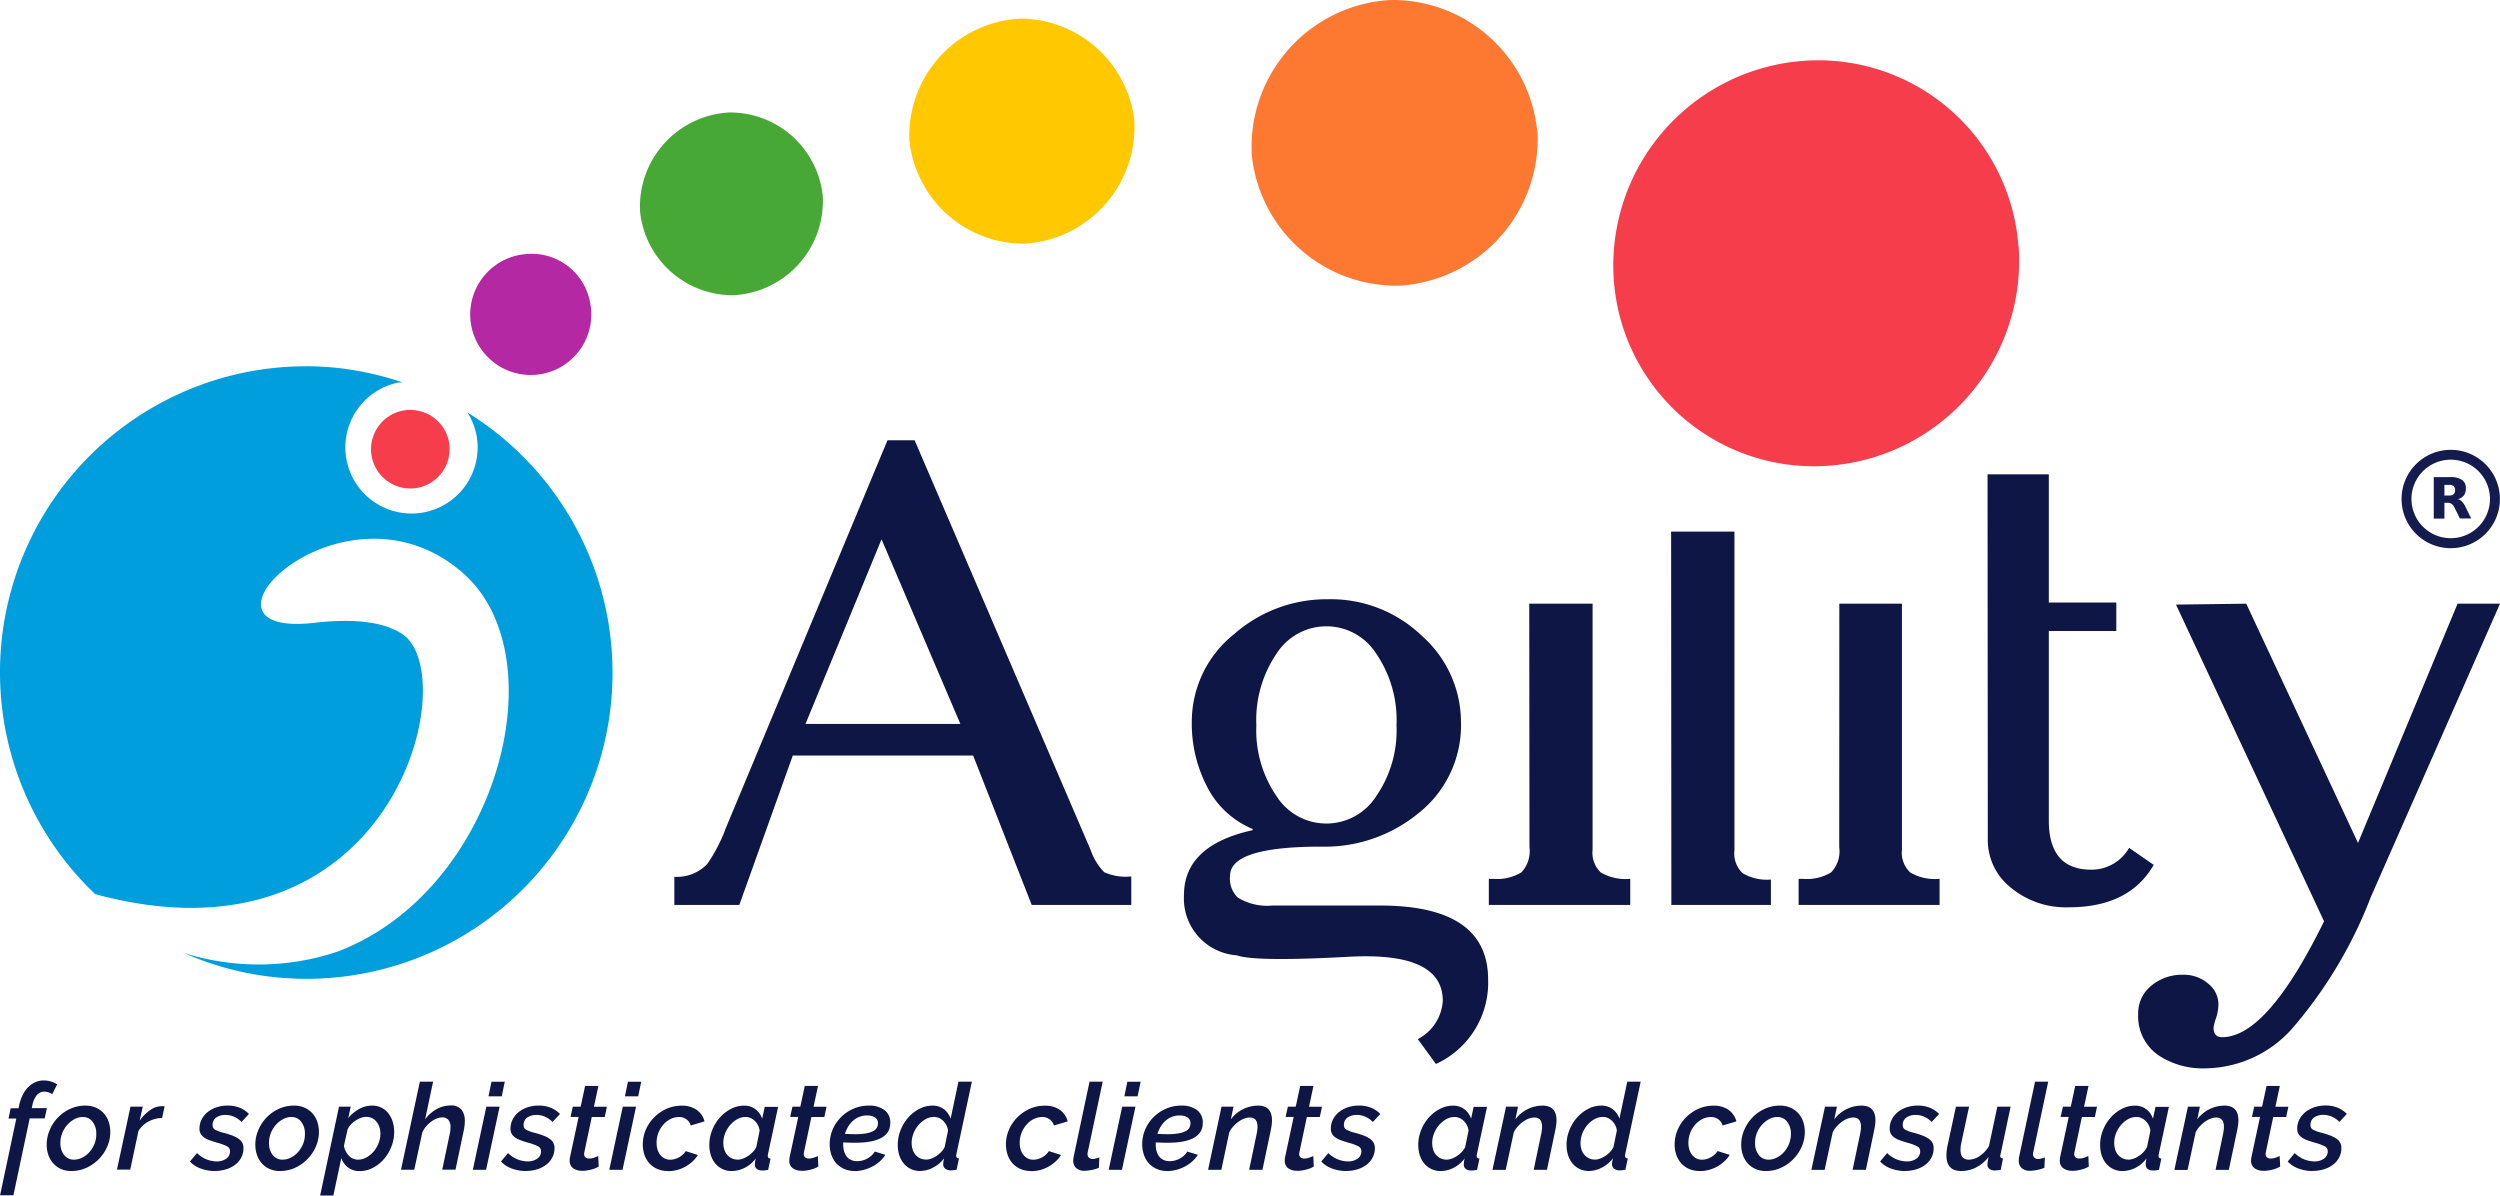<svg xmlns="http://www.w3.org/2000/svg" width="142.336" height="68.066" viewBox="0 0 142.336 68.066">
    <defs>
        <style>
            .cls-1{fill:#0e1645}.cls-4{fill:#f53d4c}.cls-8{fill:#141b4f}
        </style>
    </defs>
    <g id="Group_481" transform="translate(-45 -12)">
        <path id="Path_401" d="M275.715 277.018h-10.268l-3.044 8.505h-3.7v-1.6a2.4 2.4 0 0 0 1.871-.726 9.159 9.159 0 0 0 1.066-2.061l9.2-22.069h1.543l10.017 23.315a3.444 3.444 0 0 0 .773 1.276 2.987 2.987 0 0 0 1.546.243v1.623h-5.668zm-.727-1.8l-4.488-10.512-4.329 10.511z" class="cls-1" transform="translate(-175.31 -222.002)"/>
        <path id="Path_379" d="M315.351 284.658a8.413 8.413 0 0 1-5.625 1.973q-5.183 0-5.187 1.658a1.487 1.487 0 0 0 .448 1.247 3.213 3.213 0 0 0 1.967.448h6.123q6.152 0 6.156 4.215a5.09 5.09 0 0 1-2.972 4.806l-1.031-1.416a2.635 2.635 0 0 0 1.421-2.179q0-2.8-5.343-2.509t-6.383-.082a3.24 3.24 0 0 1-3.009-3.426q0-2.838 3.91-3.7v-.068a5.1 5.1 0 0 1-2.635-2.488 7.735 7.735 0 0 1-.829-3.606 6.375 6.375 0 0 1 2.423-5.012 7.968 7.968 0 0 1 5.328-1.973 7.477 7.477 0 0 1 5.374 2.108 6.567 6.567 0 0 1 2.2 4.879 6.383 6.383 0 0 1-2.337 5.129m-2.493-9.026a3.364 3.364 0 0 0-5.666 0 6.7 6.7 0 0 0-1.154 4.08 6.632 6.632 0 0 0 1.154 4.049 3.364 3.364 0 0 0 5.666 0 6.594 6.594 0 0 0 1.159-4.049 6.7 6.7 0 0 0-1.159-4.08" class="cls-1" transform="translate(-189.507 -226.428)"/>
        <path id="Path_380" d="M330.069 272.926h3.606v14.007a1.544 1.544 0 0 0 .464 1.293 2.767 2.767 0 0 0 1.644.366h.036v1.484h-8.052v-1.484h.243a2.693 2.693 0 0 0 1.607-.366 1.761 1.761 0 0 0 .464-1.438z" class="cls-1" transform="translate(-198.002 -226.555)"/>
        <path id="Path_381" d="M343.226 266.812h3.606v18.144a1.546 1.546 0 0 0 .459 1.3 2.686 2.686 0 0 0 1.617.365v1.448h-5.668z" class="cls-1" transform="translate(-203.082 -224.546)"/>
        <path id="Path_382" d="M356.354 272.926h3.565v14.007a1.543 1.543 0 0 0 .469 1.293 2.742 2.742 0 0 0 1.638.366h.036v1.484h-8.026v-1.484h.242a2.676 2.676 0 0 0 1.607-.366 1.735 1.735 0 0 0 .463-1.438z" class="cls-1" transform="translate(-206.633 -226.555)"/>
        <path id="Path_383" d="M370.058 261.954h3.488v7.3h3.843v1.623h-3.843v10.787q0 2.809 2.424 2.8a2.457 2.457 0 0 0 2.148-1.241l1.4.968c-.927 1.612-2.534 2.416-4.848 2.416a4.91 4.91 0 0 1-3.27-1.107 3.46 3.46 0 0 1-1.328-2.8z" class="cls-1" transform="translate(-211.898 -222.95)"/>
        <path id="Path_375" d="M388.981 272.926l6.363 13.621 5.668-13.621h2.416l-7.355 16.7a25.327 25.327 0 0 1-4.493 7.506 6.712 6.712 0 0 1-4.879 2.247 4.579 4.579 0 0 1-2.694-.726 2.693 2.693 0 0 1-1.18-2.349 2.017 2.017 0 0 1 .747-1.628 2.738 2.738 0 0 1 1.813-.624 2.121 2.121 0 0 1 1.438.515 1.506 1.506 0 0 1 .572 1.159 2.644 2.644 0 0 1-.144.814 3.414 3.414 0 0 0-.134.515c0 .366.16.552.484.552q2.576 0 5.807-6.6l-8.43-18.03z" class="cls-1" transform="translate(-216.092 -226.555)"/>
        <path id="Path_412" fill="#009edd" d="M228.133 255.425a3.69 3.69 0 0 1 .515 1.272 3.766 3.766 0 1 1-4.413-2.983h.212a17.657 17.657 0 0 0-3.865-.843 17.423 17.423 0 0 0-13.638 29.977c16.928 4.58 20.982-12.364 17.516-14.785-1.3-.9-3.477-.843-5.033-.665-8.036.927 1.6-8.784 8.43-2.854 5.529 4.8 1.953 18.17-7.145 21.586a14.148 14.148 0 0 1-8.722.066 17.169 17.169 0 0 0 5.394 1.4 17.424 17.424 0 0 0 10.749-32.173z" transform="translate(-156.522 -219.94)"/>
        <path id="Path_413" fill="#b428a4" d="M248.262 247.287a3.447 3.447 0 1 1-3.843-3l.138-.014a3.384 3.384 0 0 1 3.7 3.012" transform="translate(-169.622 -217.806)"/>
        <path id="Path_414" d="M237.436 258.434a2.236 2.236 0 1 1-2.514-1.919 2.276 2.276 0 0 1 .244-.019 2.235 2.235 0 0 1 2.273 1.938" class="cls-4" transform="translate(-166.859 -221.156)"/>
        <path id="Path_402" fill="#47a836" d="M266.2 236.046a5.366 5.366 0 0 1-5.063 5.627 5.3 5.3 0 0 1-5.338-4.754 5.368 5.368 0 0 1 5.043-5.647 5.3 5.3 0 0 1 5.358 4.759" transform="translate(-174.356 -212.867)"/>
        <path id="Path_403" fill="#ffc800" d="M291.444 230.171a6.657 6.657 0 0 1-6.307 6.957 6.562 6.562 0 0 1-6.5-5.853 6.662 6.662 0 0 1 6.313-6.962 6.566 6.566 0 0 1 6.5 5.858" transform="translate(-181.859 -211.253)"/>
        <path id="Path_404" fill="#fd7831" d="M323.933 229.171a8.39 8.39 0 0 1-7.874 8.829 8.284 8.284 0 0 1-8.393-7.451 8.378 8.378 0 0 1 7.873-8.813 8.274 8.274 0 0 1 8.372 7.431" transform="translate(-191.396 -209.735)"/>
        <path id="Path_384" d="M361.4 238.406a11.694 11.694 0 0 1-10.644 12.511 11.423 11.423 0 0 1-12.4-10.524 11.683 11.683 0 0 1 10.633-12.5 11.428 11.428 0 0 1 12.4 10.519" class="cls-4" transform="translate(-201.472 -212.415)"/>
        <path id="Path_425" d="M202.453 315.521h-.446l.124-.584h.45l.027-.144a2.476 2.476 0 0 1 .2-.6 1.727 1.727 0 0 1 .316-.454 1.339 1.339 0 0 1 .412-.285 1.181 1.181 0 0 1 .48-.1 1.382 1.382 0 0 1 .4.058 1.477 1.477 0 0 1 .361.162l-.281.563a.738.738 0 0 0-.211-.105.817.817 0 0 0-.244-.041.533.533 0 0 0-.422.2 1.3 1.3 0 0 0-.254.576l-.034.164h.865l-.13.584h-.852l-.927 4.376h-.759z" class="cls-1" transform="translate(-156.523 -239.839)"/>
        <path id="Path_426" d="M206.883 319.209a1.443 1.443 0 0 1-.6-.12 1.312 1.312 0 0 1-.439-.324 1.381 1.381 0 0 1-.272-.474 1.78 1.78 0 0 1-.093-.581 2.112 2.112 0 0 1 .171-.835 2.367 2.367 0 0 1 .467-.711 2.268 2.268 0 0 1 .7-.494 2.032 2.032 0 0 1 .861-.185 1.455 1.455 0 0 1 .608.12 1.332 1.332 0 0 1 .447.323 1.363 1.363 0 0 1 .274.477 1.818 1.818 0 0 1 .093.584 2.065 2.065 0 0 1-.172.825 2.352 2.352 0 0 1-1.172 1.205 2.018 2.018 0 0 1-.867.189m.144-.646a1.028 1.028 0 0 0 .471-.117 1.37 1.37 0 0 0 .409-.316 1.66 1.66 0 0 0 .289-.47 1.478 1.478 0 0 0 .1-.57 1.083 1.083 0 0 0-.21-.683.67.67 0 0 0-.56-.272.98.98 0 0 0-.467.12 1.489 1.489 0 0 0-.41.322 1.6 1.6 0 0 0-.291.471 1.479 1.479 0 0 0-.105.57 1.074 1.074 0 0 0 .211.681.675.675 0 0 0 .559.263" class="cls-1" transform="translate(-157.82 -240.538)"/>
        <path id="Path_427" d="M212.21 315.565h.7l-.178.8a2.349 2.349 0 0 1 .592-.6 1.148 1.148 0 0 1 .652-.227h.105a.411.411 0 0 1 .072.011l-.144.66a1.74 1.74 0 0 0-.769.2 1.5 1.5 0 0 0-.576.538l-.467 2.2h-.755z" class="cls-1" transform="translate(-159.781 -240.558)"/>
        <path id="Path_423" d="M219.044 319.208a2.259 2.259 0 0 1-.8-.141 1.564 1.564 0 0 1-.618-.4l.406-.481a1.61 1.61 0 0 0 1.105.475.923.923 0 0 0 .563-.158.5.5 0 0 0 .211-.422.3.3 0 0 0-.175-.281 2.681 2.681 0 0 0-.547-.2q-.261-.077-.453-.148a1.272 1.272 0 0 1-.316-.164.631.631 0 0 1-.186-.211.581.581 0 0 1-.062-.275 1.143 1.143 0 0 1 .13-.546 1.318 1.318 0 0 1 .35-.417 1.644 1.644 0 0 1 .51-.264 1.963 1.963 0 0 1 .611-.093 1.808 1.808 0 0 1 .687.123 1.48 1.48 0 0 1 .527.357l-.422.453a1.359 1.359 0 0 0-.433-.3 1.222 1.222 0 0 0-.488-.1.9.9 0 0 0-.515.144.5.5 0 0 0-.211.44.281.281 0 0 0 .144.258 2.043 2.043 0 0 0 .481.175 4.709 4.709 0 0 1 .5.158 1.635 1.635 0 0 1 .354.183.665.665 0 0 1 .211.23.648.648 0 0 1 .068.3 1.144 1.144 0 0 1-.12.526 1.218 1.218 0 0 1-.337.409 1.614 1.614 0 0 1-.518.268 2.171 2.171 0 0 1-.662.1" class="cls-1" transform="translate(-161.814 -240.537)"/>
        <path id="Path_424" d="M224.574 319.209a1.421 1.421 0 0 1-.6-.12 1.308 1.308 0 0 1-.44-.324 1.391 1.391 0 0 1-.271-.474 1.78 1.78 0 0 1-.093-.581 2.1 2.1 0 0 1 .171-.835 2.366 2.366 0 0 1 .467-.711 2.26 2.26 0 0 1 .7-.494 2.03 2.03 0 0 1 .861-.185 1.457 1.457 0 0 1 .608.12 1.332 1.332 0 0 1 .447.323 1.351 1.351 0 0 1 .273.477 1.8 1.8 0 0 1 .093.584 2.066 2.066 0 0 1-.172.825 2.352 2.352 0 0 1-1.172 1.205 2.018 2.018 0 0 1-.867.189m.145-.646a1.028 1.028 0 0 0 .471-.117 1.379 1.379 0 0 0 .409-.316 1.66 1.66 0 0 0 .289-.47 1.491 1.491 0 0 0 .1-.57 1.08 1.08 0 0 0-.211-.683.668.668 0 0 0-.559-.272.985.985 0 0 0-.469.12 1.509 1.509 0 0 0-.409.322 1.6 1.6 0 0 0-.291.471 1.479 1.479 0 0 0-.105.57 1.066 1.066 0 0 0 .211.681.675.675 0 0 0 .559.263z" class="cls-1" transform="translate(-163.633 -240.538)"/>
        <path id="Path_415" d="M229.742 315.547h.666l-.137.646a2.135 2.135 0 0 1 .618-.515 1.518 1.518 0 0 1 .738-.193 1.143 1.143 0 0 1 .923.436 1.467 1.467 0 0 1 .247.474 1.9 1.9 0 0 1 .087.581 2.279 2.279 0 0 1-.158.843 2.383 2.383 0 0 1-.429.714 2.147 2.147 0 0 1-.625.494 1.572 1.572 0 0 1-.746.185 1.067 1.067 0 0 1-.677-.211 1.1 1.1 0 0 1-.374-.535l-.453 2.137h-.753zm1.079 3.016a.989.989 0 0 0 .488-.13 1.489 1.489 0 0 0 .409-.338 1.637 1.637 0 0 0 .278-.47 1.45 1.45 0 0 0 .105-.533 1.216 1.216 0 0 0-.055-.374.9.9 0 0 0-.161-.306.774.774 0 0 0-.257-.211.742.742 0 0 0-.337-.076.873.873 0 0 0-.292.055 1.426 1.426 0 0 0-.3.15 1.551 1.551 0 0 0-.272.224.982.982 0 0 0-.193.278l-.211.941a1.08 1.08 0 0 0 .275.556.689.689 0 0 0 .524.233" class="cls-1" transform="translate(-165.442 -240.538)"/>
        <path id="Path_416" d="M236.6 313.458h.755l-.455 2.142a2 2 0 0 1 .652-.577 1.6 1.6 0 0 1 .777-.211.758.758 0 0 1 .649.247 1.028 1.028 0 0 1 .182.625 2.4 2.4 0 0 1-.017.286 3 3 0 0 1-.052.306l-.461 2.192h-.755l.422-2.013a1.875 1.875 0 0 0 .048-.406.623.623 0 0 0-.124-.422.444.444 0 0 0-.35-.138.832.832 0 0 0-.3.062 1.321 1.321 0 0 0-.316.175 1.76 1.76 0 0 0-.289.268 1.529 1.529 0 0 0-.224.34l-.461 2.137h-.755z" class="cls-1" transform="translate(-167.696 -239.872)"/>
        <path id="Path_417" d="M242.384 314.881h.755l-.769 3.593h-.755zm.295-1.423h.755l-.172.831h-.755z" class="cls-1" transform="translate(-169.695 -239.872)"/>
        <path id="Path_418" d="M245.423 319.208a2.259 2.259 0 0 1-.8-.141 1.564 1.564 0 0 1-.618-.4l.4-.481a1.612 1.612 0 0 0 1.105.475.925.925 0 0 0 .564-.158.5.5 0 0 0 .211-.422.306.306 0 0 0-.175-.281 2.689 2.689 0 0 0-.547-.2q-.262-.077-.453-.148a1.277 1.277 0 0 1-.316-.164.621.621 0 0 1-.185-.211.574.574 0 0 1-.062-.275 1.135 1.135 0 0 1 .131-.546 1.309 1.309 0 0 1 .35-.417 1.633 1.633 0 0 1 .509-.264 1.964 1.964 0 0 1 .611-.093 1.8 1.8 0 0 1 .687.123 1.474 1.474 0 0 1 .527.357l-.421.453a1.374 1.374 0 0 0-.433-.3 1.225 1.225 0 0 0-.489-.1.9.9 0 0 0-.515.144.5.5 0 0 0-.211.44.282.282 0 0 0 .144.258 2.053 2.053 0 0 0 .481.175 4.665 4.665 0 0 1 .5.158 1.636 1.636 0 0 1 .354.183.658.658 0 0 1 .211.23.64.64 0 0 1 .069.3 1.144 1.144 0 0 1-.121.526 1.221 1.221 0 0 1-.336.409 1.614 1.614 0 0 1-.518.268 2.17 2.17 0 0 1-.662.1" class="cls-1" transform="translate(-170.482 -240.537)"/>
        <path id="Path_419" d="M250.523 318.646a.834.834 0 0 1-.494-.141.512.512 0 0 1-.2-.45.925.925 0 0 1 .028-.227l.481-2.247h-.461l.13-.584h.446l.255-1.181h.756L251.21 315h.738l-.124.584h-.737l-.422 2a.56.56 0 0 0-.014.105.235.235 0 0 0 .083.2.321.321 0 0 0 .2.062.83.83 0 0 0 .3-.054c.1-.037.17-.066.22-.089l.028.6a1.649 1.649 0 0 1-.422.169 2 2 0 0 1-.538.074" class="cls-1" transform="translate(-172.394 -239.99)"/>
        <path id="Path_420" d="M253.955 314.881h.755l-.769 3.593h-.755zm.295-1.423h.755l-.172.831h-.755z" class="cls-1" transform="translate(-173.497 -239.872)"/>
        <path id="Path_421" d="M257.459 319.208a1.471 1.471 0 0 1-.611-.12 1.308 1.308 0 0 1-.451-.326 1.39 1.39 0 0 1-.275-.481 1.815 1.815 0 0 1-.093-.583 2.12 2.12 0 0 1 .168-.832 2.247 2.247 0 0 1 .467-.7 2.35 2.35 0 0 1 .7-.491 2.075 2.075 0 0 1 .876-.185 1.424 1.424 0 0 1 .865.244 1.155 1.155 0 0 1 .439.649l-.783.234a.672.672 0 0 0-.673-.481 1.068 1.068 0 0 0-.477.113 1.333 1.333 0 0 0-.409.316 1.6 1.6 0 0 0-.286.47 1.544 1.544 0 0 0-.1.577 1.249 1.249 0 0 0 .054.382.9.9 0 0 0 .158.3.764.764 0 0 0 .244.2.667.667 0 0 0 .316.071.9.9 0 0 0 .26-.038 1.128 1.128 0 0 0 .251-.1 1.178 1.178 0 0 0 .216-.158.891.891 0 0 0 .158-.193l.694.22a1.771 1.771 0 0 1-.306.368 2.122 2.122 0 0 1-.4.292 2.053 2.053 0 0 1-.475.193 2.015 2.015 0 0 1-.522.067" class="cls-1" transform="translate(-174.432 -240.538)"/>
        <path id="Path_422" d="M262.946 319.21a1.184 1.184 0 0 1-.941-.433 1.376 1.376 0 0 1-.25-.47 1.893 1.893 0 0 1-.085-.581 2.248 2.248 0 0 1 .161-.843 2.4 2.4 0 0 1 .436-.714 2.182 2.182 0 0 1 .632-.494 1.6 1.6 0 0 1 .749-.186 1.028 1.028 0 0 1 .657.211 1.128 1.128 0 0 1 .374.532l.144-.673h.762l-.577 2.694a.282.282 0 0 1-.011.059v.044c0 .091.053.14.158.144l-.137.646-.175.024a.987.987 0 0 1-.134.011q-.447 0-.447-.357a1.707 1.707 0 0 1 .049-.33 1.771 1.771 0 0 1-.632.535 1.617 1.617 0 0 1-.733.181m.33-.646a.867.867 0 0 0 .292-.055 1.442 1.442 0 0 0 .3-.15 1.52 1.52 0 0 0 .273-.227 1.194 1.194 0 0 0 .2-.281l.192-.941a.9.9 0 0 0-.093-.306.93.93 0 0 0-.182-.248.831.831 0 0 0-.24-.164.67.67 0 0 0-.275-.058.978.978 0 0 0-.491.13 1.487 1.487 0 0 0-.406.338 1.64 1.64 0 0 0-.279.47 1.457 1.457 0 0 0-.1.532 1.263 1.263 0 0 0 .054.381.867.867 0 0 0 .161.3.79.79 0 0 0 .258.2.74.74 0 0 0 .339.074" class="cls-1" transform="translate(-176.284 -240.539)"/>
        <path id="Path_405" d="M269.145 318.646a.834.834 0 0 1-.494-.141.512.512 0 0 1-.2-.45.959.959 0 0 1 .028-.227l.481-2.247h-.46l.13-.584h.447l.254-1.181h.755l-.254 1.184h.738l-.124.584h-.737l-.422 2a.565.565 0 0 0-.014.105.234.234 0 0 0 .083.2.32.32 0 0 0 .2.062.848.848 0 0 0 .3-.054c.1-.037.169-.066.219-.089l.028.6a1.648 1.648 0 0 1-.422.169 1.987 1.987 0 0 1-.537.074" class="cls-1" transform="translate(-178.512 -239.99)"/>
        <path id="Path_406" d="M273.317 319.207a1.465 1.465 0 0 1-.608-.117 1.321 1.321 0 0 1-.45-.316 1.344 1.344 0 0 1-.281-.481 1.808 1.808 0 0 1-.1-.6 2.135 2.135 0 0 1 .167-.843 2.216 2.216 0 0 1 .468-.7 2.3 2.3 0 0 1 .708-.485 2.147 2.147 0 0 1 .883-.182 1.441 1.441 0 0 1 .89.251.864.864 0 0 1 .332.737q0 1.128-2.012 1.127-.3 0-.666-.02v.124a1.384 1.384 0 0 0 .048.371.94.94 0 0 0 .144.3.653.653 0 0 0 .248.2.809.809 0 0 0 .357.073 1.191 1.191 0 0 0 .57-.147 1.136 1.136 0 0 0 .433-.4l.6.185a1.757 1.757 0 0 1-.316.374 2.086 2.086 0 0 1-.415.289 2.262 2.262 0 0 1-.481.189 1.955 1.955 0 0 1-.521.073m.694-3.166a1.191 1.191 0 0 0-.453.085 1.247 1.247 0 0 0-.365.23 1.42 1.42 0 0 0-.268.332 2.18 2.18 0 0 0-.178.4q.316.021.584.02a3.584 3.584 0 0 0 .611-.044 1.45 1.45 0 0 0 .4-.124.51.51 0 0 0 .22-.193.489.489 0 0 0 .065-.251.382.382 0 0 0-.165-.343.806.806 0 0 0-.453-.109z" class="cls-1" transform="translate(-179.64 -240.536)"/>
        <path id="Path_407" d="M278.926 318.54a1.182 1.182 0 0 1-.941-.433 1.388 1.388 0 0 1-.251-.47 1.934 1.934 0 0 1-.085-.581 2.263 2.263 0 0 1 .161-.843 2.4 2.4 0 0 1 .436-.714 2.179 2.179 0 0 1 .632-.495 1.609 1.609 0 0 1 .749-.185 1.031 1.031 0 0 1 .657.211 1.138 1.138 0 0 1 .374.532l.447-2.108h.763l-.88 4.122a.267.267 0 0 1-.011.059v.045c0 .091.053.139.158.144l-.137.646-.175.025a1.1 1.1 0 0 1-.134.01.533.533 0 0 1-.333-.093.306.306 0 0 1-.12-.258.953.953 0 0 1 .011-.131 2.032 2.032 0 0 1 .044-.211 1.757 1.757 0 0 1-.632.535 1.61 1.61 0 0 1-.734.192m.33-.646a.873.873 0 0 0 .292-.055 1.458 1.458 0 0 0 .3-.15 1.506 1.506 0 0 0 .271-.227 1.179 1.179 0 0 0 .2-.281l.193-.941a.886.886 0 0 0-.093-.305.917.917 0 0 0-.183-.248.8.8 0 0 0-.24-.164.655.655 0 0 0-.275-.058.975.975 0 0 0-.491.13 1.49 1.49 0 0 0-.406.338 1.633 1.633 0 0 0-.278.469 1.478 1.478 0 0 0-.105.532 1.243 1.243 0 0 0 .055.381.857.857 0 0 0 .161.3.8.8 0 0 0 .258.2.739.739 0 0 0 .34.075z" class="cls-1" transform="translate(-181.535 -239.871)"/>
        <path id="Path_408" d="M288.253 319.208a1.481 1.481 0 0 1-.611-.12 1.308 1.308 0 0 1-.451-.326 1.389 1.389 0 0 1-.275-.481 1.813 1.813 0 0 1-.093-.583 2.108 2.108 0 0 1 .169-.832 2.259 2.259 0 0 1 .467-.7 2.345 2.345 0 0 1 .7-.491 2.07 2.07 0 0 1 .876-.185 1.425 1.425 0 0 1 .865.244 1.158 1.158 0 0 1 .439.649l-.783.234a.673.673 0 0 0-.673-.481 1.071 1.071 0 0 0-.477.113 1.323 1.323 0 0 0-.409.316 1.6 1.6 0 0 0-.285.47 1.544 1.544 0 0 0-.105.577 1.25 1.25 0 0 0 .055.382.9.9 0 0 0 .158.3.767.767 0 0 0 .243.2.671.671 0 0 0 .316.071.912.912 0 0 0 .262-.038 1.135 1.135 0 0 0 .25-.1 1.16 1.16 0 0 0 .216-.158.854.854 0 0 0 .158-.193l.694.22a1.747 1.747 0 0 1-.306.368 2.1 2.1 0 0 1-.4.292 2.037 2.037 0 0 1-.474.193 1.985 1.985 0 0 1-.526.067" class="cls-1" transform="translate(-184.55 -240.538)"/>
        <path id="Path_409" d="M293.18 318.529a.7.7 0 0 1-.483-.152.553.553 0 0 1-.169-.433.927.927 0 0 1 .008-.114 1.035 1.035 0 0 1 .019-.12l.9-4.253h.749l-.843 3.978a.525.525 0 0 0-.02.137.283.283 0 0 0 .079.211.3.3 0 0 0 .216.075.672.672 0 0 0 .179-.027c.068-.019.135-.039.2-.062l-.028.592a2.072 2.072 0 0 1-.4.12 2.145 2.145 0 0 1-.4.048" class="cls-1" transform="translate(-186.423 -239.872)"/>
        <path id="Path_410" d="M296.3 314.881h.755l-.769 3.593h-.755zm.295-1.423h.755l-.171.831h-.756z" class="cls-1" transform="translate(-187.409 -239.872)"/>
        <path id="Path_411" d="M299.818 319.207a1.463 1.463 0 0 1-.608-.117 1.33 1.33 0 0 1-.451-.316 1.364 1.364 0 0 1-.281-.481 1.826 1.826 0 0 1-.1-.6 2.136 2.136 0 0 1 .167-.843 2.205 2.205 0 0 1 .468-.7 2.3 2.3 0 0 1 .708-.485 2.147 2.147 0 0 1 .883-.182 1.439 1.439 0 0 1 .889.251.863.863 0 0 1 .333.737q0 1.128-2.012 1.127c-.2 0-.42-.007-.666-.02v.124a1.384 1.384 0 0 0 .047.371.94.94 0 0 0 .144.3.654.654 0 0 0 .248.2.809.809 0 0 0 .357.073 1.191 1.191 0 0 0 .57-.147 1.131 1.131 0 0 0 .433-.4l.6.185a1.756 1.756 0 0 1-.316.374 2.068 2.068 0 0 1-.415.289 2.261 2.261 0 0 1-.481.189 1.942 1.942 0 0 1-.52.073m.694-3.166a1.189 1.189 0 0 0-.453.085 1.247 1.247 0 0 0-.365.23 1.421 1.421 0 0 0-.268.332 2.137 2.137 0 0 0-.178.4q.316.021.583.02a3.587 3.587 0 0 0 .612-.044 1.456 1.456 0 0 0 .4-.124.511.511 0 0 0 .22-.193.5.5 0 0 0 .065-.251.381.381 0 0 0-.165-.343.806.806 0 0 0-.453-.109z" class="cls-1" transform="translate(-188.347 -240.536)"/>
        <path id="Path_398" d="M304.728 315.547h.681l-.15.722a1.938 1.938 0 0 1 1.546-.783 1 1 0 0 1 .377.062.611.611 0 0 1 .244.175.7.7 0 0 1 .134.265 1.262 1.262 0 0 1 .041.336 1.978 1.978 0 0 1-.023.3c-.017.105-.036.214-.059.324l-.461 2.192h-.758l.421-2.013c.019-.087.033-.167.042-.238a1.684 1.684 0 0 0 .013-.2q0-.527-.439-.526a.893.893 0 0 0-.316.062 1.408 1.408 0 0 0-.323.175 1.918 1.918 0 0 0-.3.267 1.439 1.439 0 0 0-.23.34l-.451 2.132h-.755z" class="cls-1" transform="translate(-190.181 -240.538)"/>
        <path id="Path_399" d="M311.159 318.646a.833.833 0 0 1-.494-.141.512.512 0 0 1-.2-.45.927.927 0 0 1 .027-.227l.481-2.247h-.461l.13-.584h.447l.254-1.181h.755l-.252 1.184h.738l-.124.584h-.738l-.422 2a.507.507 0 0 0-.013.105.231.231 0 0 0 .082.2.321.321 0 0 0 .2.062.844.844 0 0 0 .3-.054c.1-.037.17-.066.22-.089l.027.6a1.644 1.644 0 0 1-.421.169 2.012 2.012 0 0 1-.536.074" class="cls-1" transform="translate(-192.317 -239.99)"/>
        <path id="Path_400" d="M314.981 319.208a2.259 2.259 0 0 1-.8-.141 1.564 1.564 0 0 1-.618-.4l.4-.481a1.609 1.609 0 0 0 1.107.475.924.924 0 0 0 .563-.158.5.5 0 0 0 .211-.422.3.3 0 0 0-.175-.281 2.7 2.7 0 0 0-.546-.2q-.262-.077-.453-.148a1.277 1.277 0 0 1-.316-.164.62.62 0 0 1-.185-.211.574.574 0 0 1-.062-.275 1.134 1.134 0 0 1 .131-.546 1.294 1.294 0 0 1 .35-.417 1.634 1.634 0 0 1 .508-.264 1.971 1.971 0 0 1 .612-.093 1.808 1.808 0 0 1 .687.123 1.48 1.48 0 0 1 .527.357l-.422.453a1.359 1.359 0 0 0-.433-.3 1.222 1.222 0 0 0-.488-.1.9.9 0 0 0-.515.144.493.493 0 0 0-.211.44.281.281 0 0 0 .144.258 2.047 2.047 0 0 0 .481.175 4.662 4.662 0 0 1 .5.158 1.591 1.591 0 0 1 .354.183.652.652 0 0 1 .211.23.632.632 0 0 1 .069.3 1.135 1.135 0 0 1-.12.526 1.221 1.221 0 0 1-.336.409 1.614 1.614 0 0 1-.518.268 2.186 2.186 0 0 1-.664.1" class="cls-1" transform="translate(-193.336 -240.537)"/>
        <path id="Path_385" d="M323.061 319.21a1.183 1.183 0 0 1-.941-.433 1.389 1.389 0 0 1-.251-.47 1.935 1.935 0 0 1-.085-.581 2.251 2.251 0 0 1 .162-.843 2.386 2.386 0 0 1 .436-.714 2.185 2.185 0 0 1 .632-.494 1.6 1.6 0 0 1 .749-.186 1.026 1.026 0 0 1 .655.211 1.128 1.128 0 0 1 .374.532l.144-.673h.763l-.577 2.694a.282.282 0 0 1-.011.059.237.237 0 0 0 0 .044c0 .091.052.14.158.144l-.137.646-.175.024a.978.978 0 0 1-.134.011q-.446 0-.447-.357a1.656 1.656 0 0 1 .049-.33 1.776 1.776 0 0 1-.632.535 1.621 1.621 0 0 1-.733.181m.33-.646a.873.873 0 0 0 .292-.055 1.427 1.427 0 0 0 .3-.15 1.515 1.515 0 0 0 .272-.227 1.175 1.175 0 0 0 .2-.281l.193-.941a.925.925 0 0 0-.275-.553.831.831 0 0 0-.24-.164.669.669 0 0 0-.275-.058.978.978 0 0 0-.491.13 1.51 1.51 0 0 0-.406.338 1.637 1.637 0 0 0-.278.47 1.444 1.444 0 0 0-.105.532 1.242 1.242 0 0 0 .055.381.854.854 0 0 0 .16.3.8.8 0 0 0 .259.2.734.734 0 0 0 .338.074z" class="cls-1" transform="translate(-196.036 -240.539)"/>
        <path id="Path_386" d="M328.85 315.547h.681l-.151.722a1.94 1.94 0 0 1 1.546-.783 1.007 1.007 0 0 1 .378.062.611.611 0 0 1 .244.175.7.7 0 0 1 .134.265 1.262 1.262 0 0 1 .041.336 1.978 1.978 0 0 1-.024.3c-.016.105-.036.214-.059.324l-.46 2.192h-.756l.422-2.013c.017-.087.032-.167.041-.238a1.684 1.684 0 0 0 .014-.2q0-.527-.44-.526a.892.892 0 0 0-.316.062 1.4 1.4 0 0 0-.324.175 1.917 1.917 0 0 0-.3.267 1.422 1.422 0 0 0-.23.34l-.46 2.137h-.755z" class="cls-1" transform="translate(-198.104 -240.538)"/>
        <path id="Path_387" d="M335.636 318.54a1.182 1.182 0 0 1-.941-.433 1.388 1.388 0 0 1-.251-.47 1.934 1.934 0 0 1-.085-.581 2.25 2.25 0 0 1 .162-.843 2.387 2.387 0 0 1 .436-.714 2.178 2.178 0 0 1 .632-.495 1.609 1.609 0 0 1 .749-.185 1.026 1.026 0 0 1 .656.211 1.135 1.135 0 0 1 .375.532l.447-2.108h.763l-.88 4.122a.267.267 0 0 1-.011.059v.045c0 .091.053.139.158.144l-.137.646-.175.025a1.092 1.092 0 0 1-.134.01.534.534 0 0 1-.333-.093.306.306 0 0 1-.12-.258 1.065 1.065 0 0 1 .011-.131 1.729 1.729 0 0 1 .044-.211 1.758 1.758 0 0 1-.633.535 1.607 1.607 0 0 1-.733.192m.33-.646a.87.87 0 0 0 .292-.055 1.457 1.457 0 0 0 .3-.15 1.491 1.491 0 0 0 .272-.227 1.179 1.179 0 0 0 .2-.281l.193-.941a.887.887 0 0 0-.093-.305.929.929 0 0 0-.182-.248.832.832 0 0 0-.24-.164.662.662 0 0 0-.274-.058.975.975 0 0 0-.491.13 1.49 1.49 0 0 0-.406.338 1.648 1.648 0 0 0-.278.469 1.478 1.478 0 0 0-.105.532 1.243 1.243 0 0 0 .055.381.868.868 0 0 0 .161.3.8.8 0 0 0 .257.2.733.733 0 0 0 .34.075z" class="cls-1" transform="translate(-200.168 -239.871)"/>
        <path id="Path_388" d="M344.953 319.208a1.481 1.481 0 0 1-.611-.12 1.3 1.3 0 0 1-.45-.326 1.39 1.39 0 0 1-.275-.481 1.814 1.814 0 0 1-.093-.583 2.109 2.109 0 0 1 .169-.832 2.247 2.247 0 0 1 .467-.7 2.353 2.353 0 0 1 .7-.491 2.072 2.072 0 0 1 .876-.185 1.425 1.425 0 0 1 .865.244 1.158 1.158 0 0 1 .439.649l-.783.234a.673.673 0 0 0-.673-.481 1.071 1.071 0 0 0-.477.113 1.333 1.333 0 0 0-.409.316 1.583 1.583 0 0 0-.285.47 1.544 1.544 0 0 0-.105.577 1.269 1.269 0 0 0 .054.382.923.923 0 0 0 .158.3.764.764 0 0 0 .244.2.667.667 0 0 0 .316.071.9.9 0 0 0 .261-.038 1.133 1.133 0 0 0 .467-.263.892.892 0 0 0 .158-.193l.694.22a1.769 1.769 0 0 1-.306.368 2.121 2.121 0 0 1-.4.292 2.025 2.025 0 0 1-.474.193 2 2 0 0 1-.524.067" class="cls-1" transform="translate(-203.179 -240.538)"/>
        <path id="Path_389" d="M350.571 319.209a1.42 1.42 0 0 1-.6-.12 1.308 1.308 0 0 1-.44-.324 1.392 1.392 0 0 1-.272-.474 1.8 1.8 0 0 1-.092-.581 2.089 2.089 0 0 1 .171-.835 2.354 2.354 0 0 1 .467-.711 2.252 2.252 0 0 1 .7-.494 2.03 2.03 0 0 1 .861-.185 1.454 1.454 0 0 1 .608.12 1.326 1.326 0 0 1 .447.323 1.342 1.342 0 0 1 .274.477 1.819 1.819 0 0 1 .093.584 2.066 2.066 0 0 1-.172.825 2.352 2.352 0 0 1-1.172 1.205 2.016 2.016 0 0 1-.867.189m.145-.646a1.028 1.028 0 0 0 .471-.117 1.373 1.373 0 0 0 .41-.316 1.659 1.659 0 0 0 .288-.47 1.478 1.478 0 0 0 .105-.57 1.084 1.084 0 0 0-.211-.683.669.669 0 0 0-.559-.272.983.983 0 0 0-.468.12 1.489 1.489 0 0 0-.409.322 1.607 1.607 0 0 0-.292.471 1.479 1.479 0 0 0-.1.57 1.069 1.069 0 0 0 .21.681.676.676 0 0 0 .559.263z" class="cls-1" transform="translate(-205.032 -240.538)"/>
        <path id="Path_390" d="M355.894 315.547h.679l-.151.722a1.94 1.94 0 0 1 1.546-.783 1 1 0 0 1 .378.062.611.611 0 0 1 .244.175.69.69 0 0 1 .134.265 1.263 1.263 0 0 1 .041.336 1.982 1.982 0 0 1-.024.3c-.016.105-.036.214-.059.324l-.46 2.192h-.756l.422-2.013c.018-.087.032-.167.041-.238a1.684 1.684 0 0 0 .014-.2q0-.527-.44-.526a.875.875 0 0 0-.316.062 1.391 1.391 0 0 0-.324.175 1.915 1.915 0 0 0-.3.267 1.421 1.421 0 0 0-.23.34l-.46 2.137h-.755z" class="cls-1" transform="translate(-206.989 -240.538)"/>
        <path id="Path_391" d="M362.366 319.208a2.261 2.261 0 0 1-.8-.141 1.561 1.561 0 0 1-.618-.4l.4-.481a1.612 1.612 0 0 0 1.107.475.921.921 0 0 0 .563-.158.5.5 0 0 0 .212-.422.306.306 0 0 0-.175-.281 2.692 2.692 0 0 0-.545-.2q-.262-.077-.453-.148a1.293 1.293 0 0 1-.317-.164.626.626 0 0 1-.185-.211.566.566 0 0 1-.062-.275 1.133 1.133 0 0 1 .13-.546 1.3 1.3 0 0 1 .35-.417 1.62 1.62 0 0 1 .508-.264 1.966 1.966 0 0 1 .611-.093 1.806 1.806 0 0 1 .687.123 1.468 1.468 0 0 1 .527.357l-.422.453a1.36 1.36 0 0 0-.433-.3 1.222 1.222 0 0 0-.488-.1.9.9 0 0 0-.515.144.5.5 0 0 0-.211.44.282.282 0 0 0 .144.258 2.052 2.052 0 0 0 .482.175 4.71 4.71 0 0 1 .5.158 1.636 1.636 0 0 1 .354.183.665.665 0 0 1 .211.23.639.639 0 0 1 .068.3 1.135 1.135 0 0 1-.119.526 1.221 1.221 0 0 1-.336.409 1.617 1.617 0 0 1-.519.268 2.18 2.18 0 0 1-.664.1" class="cls-1" transform="translate(-208.905 -240.537)"/>
        <path id="Path_392" d="M367.412 319.24q-.843 0-.843-.892a2.717 2.717 0 0 1 .068-.57l.474-2.2h.748l-.439 2.047a1.938 1.938 0 0 0-.049.412q0 .557.475.557a1.111 1.111 0 0 0 .608-.2 1.8 1.8 0 0 0 .539-.577l.475-2.239h.755l-.569 2.7a.331.331 0 0 0-.021.105c0 .086.052.135.158.144l-.13.646-.18.024a1.042 1.042 0 0 1-.137.011.541.541 0 0 1-.322-.085.3.3 0 0 1-.117-.259 1.044 1.044 0 0 1 .013-.144c.009-.06.026-.152.048-.275a2.116 2.116 0 0 1-.714.595 1.869 1.869 0 0 1-.84.2" class="cls-1" transform="translate(-210.751 -240.569)"/>
        <path id="Path_393" d="M373.357 318.529a.7.7 0 0 1-.483-.152.552.552 0 0 1-.169-.433.932.932 0 0 1 .007-.114c0-.04.011-.081.019-.12l.9-4.253h.749l-.843 3.978a.5.5 0 0 0-.021.137.28.28 0 0 0 .079.211.3.3 0 0 0 .217.075.672.672 0 0 0 .179-.027c.068-.019.135-.039.2-.062l-.028.592a2.085 2.085 0 0 1-.406.12 2.123 2.123 0 0 1-.4.048" class="cls-1" transform="translate(-212.767 -239.872)"/>
        <path id="Path_394" d="M376.878 318.646a.833.833 0 0 1-.494-.141.511.511 0 0 1-.2-.45.892.892 0 0 1 .027-.227l.481-2.247h-.461l.13-.584h.447l.254-1.181h.755l-.252 1.184h.738l-.124.584h-.738l-.422 2a.509.509 0 0 0-.013.105.235.235 0 0 0 .082.2.322.322 0 0 0 .2.062.848.848 0 0 0 .3-.054c.1-.037.168-.066.219-.089l.028.6a1.659 1.659 0 0 1-.422.169 2.009 2.009 0 0 1-.536.074" class="cls-1" transform="translate(-213.91 -239.99)"/>
        <path id="Path_395" d="M380.881 319.21a1.183 1.183 0 0 1-.941-.433 1.389 1.389 0 0 1-.251-.47 1.934 1.934 0 0 1-.085-.581 2.249 2.249 0 0 1 .162-.843 2.4 2.4 0 0 1 .436-.714 2.176 2.176 0 0 1 .632-.494 1.6 1.6 0 0 1 .749-.186 1.024 1.024 0 0 1 .655.211 1.128 1.128 0 0 1 .374.532l.145-.673h.762l-.577 2.694a.336.336 0 0 1-.011.059v.044c0 .091.053.14.158.144l-.136.646-.175.024a1 1 0 0 1-.134.011c-.3 0-.447-.119-.447-.357a1.706 1.706 0 0 1 .048-.33 1.763 1.763 0 0 1-.632.535 1.619 1.619 0 0 1-.733.181m.33-.646a.87.87 0 0 0 .292-.055 1.458 1.458 0 0 0 .3-.15 1.483 1.483 0 0 0 .271-.227 1.178 1.178 0 0 0 .2-.281l.193-.941a.885.885 0 0 0-.093-.306.93.93 0 0 0-.182-.248.843.843 0 0 0-.241-.164.664.664 0 0 0-.275-.058.976.976 0 0 0-.491.13 1.486 1.486 0 0 0-.4.338 1.656 1.656 0 0 0-.279.47 1.471 1.471 0 0 0-.1.532 1.263 1.263 0 0 0 .054.381.879.879 0 0 0 .161.3.813.813 0 0 0 .258.2.731.731 0 0 0 .337.074z" class="cls-1" transform="translate(-215.034 -240.539)"/>
        <path id="Path_376" d="M386.672 315.547h.681l-.151.722a1.94 1.94 0 0 1 1.546-.783 1.007 1.007 0 0 1 .378.062.609.609 0 0 1 .245.175.709.709 0 0 1 .134.265 1.317 1.317 0 0 1 .041.336 1.982 1.982 0 0 1-.024.3c-.016.105-.036.214-.059.324l-.463 2.194h-.755l.422-2.013c.017-.087.032-.167.04-.238a1.451 1.451 0 0 0 .014-.2q0-.527-.44-.526a.878.878 0 0 0-.316.062 1.4 1.4 0 0 0-.324.175 1.952 1.952 0 0 0-.3.267 1.438 1.438 0 0 0-.23.34l-.46 2.137h-.751z" class="cls-1" transform="translate(-217.103 -240.538)"/>
        <path id="Path_377" d="M393.1 318.646a.831.831 0 0 1-.493-.141.512.512 0 0 1-.2-.45.925.925 0 0 1 .028-.227l.481-2.247h-.461l.131-.584h.447l.254-1.181h.756l-.252 1.184h.738l-.124.584h-.737l-.422 2a.514.514 0 0 0-.013.105.235.235 0 0 0 .082.2.322.322 0 0 0 .2.062.848.848 0 0 0 .3-.054c.1-.037.169-.066.219-.089l.028.6a1.658 1.658 0 0 1-.422.169 2 2 0 0 1-.538.074" class="cls-1" transform="translate(-219.242 -239.99)"/>
        <path id="Path_378" d="M396.929 319.206a2.259 2.259 0 0 1-.8-.141 1.557 1.557 0 0 1-.618-.4l.4-.481a1.611 1.611 0 0 0 1.106.475.924.924 0 0 0 .563-.158.5.5 0 0 0 .211-.422.306.306 0 0 0-.175-.281 2.694 2.694 0 0 0-.545-.2q-.262-.077-.455-.148a1.277 1.277 0 0 1-.316-.164.628.628 0 0 1-.185-.211.574.574 0 0 1-.062-.275 1.141 1.141 0 0 1 .131-.546 1.3 1.3 0 0 1 .359-.42 1.626 1.626 0 0 1 .508-.265 1.971 1.971 0 0 1 .612-.093 1.808 1.808 0 0 1 .687.123 1.476 1.476 0 0 1 .527.358l-.422.453a1.36 1.36 0 0 0-.433-.3 1.221 1.221 0 0 0-.488-.1.893.893 0 0 0-.515.144.5.5 0 0 0-.211.439.28.28 0 0 0 .144.259 2.044 2.044 0 0 0 .481.175 4.486 4.486 0 0 1 .5.158 1.61 1.61 0 0 1 .355.182.678.678 0 0 1 .211.23.639.639 0 0 1 .068.3 1.136 1.136 0 0 1-.12.526 1.222 1.222 0 0 1-.336.409 1.615 1.615 0 0 1-.518.268 2.169 2.169 0 0 1-.671.1" class="cls-1" transform="translate(-220.262 -240.535)"/>
        <path id="Path_396" d="M407.961 265.474a2.8 2.8 0 1 1 2.8-2.8 2.8 2.8 0 0 1-2.8 2.8m0-5.039a2.235 2.235 0 1 0 2.234 2.235 2.235 2.235 0 0 0-2.234-2.235" class="cls-8" transform="translate(-223.43 -222.263)"/>
        <path id="Path_397" d="M408.753 263.237a.413.413 0 0 0 .272-.073.361.361 0 0 0 0-.465.425.425 0 0 0-.272-.068h-.253v.606h.256m-.256.422v.892h-.608v-2.361h.929a1.17 1.17 0 0 1 .682.158.559.559 0 0 1 .217.495.621.621 0 0 1-.111.384.643.643 0 0 1-.34.22.468.468 0 0 1 .225.13 1.143 1.143 0 0 1 .2.3l.332.668h-.647l-.288-.586a.631.631 0 0 0-.176-.24.4.4 0 0 0-.238-.066h-.177" class="cls-8" transform="translate(-224.328 -223.026)"/>
    </g>
</svg>
